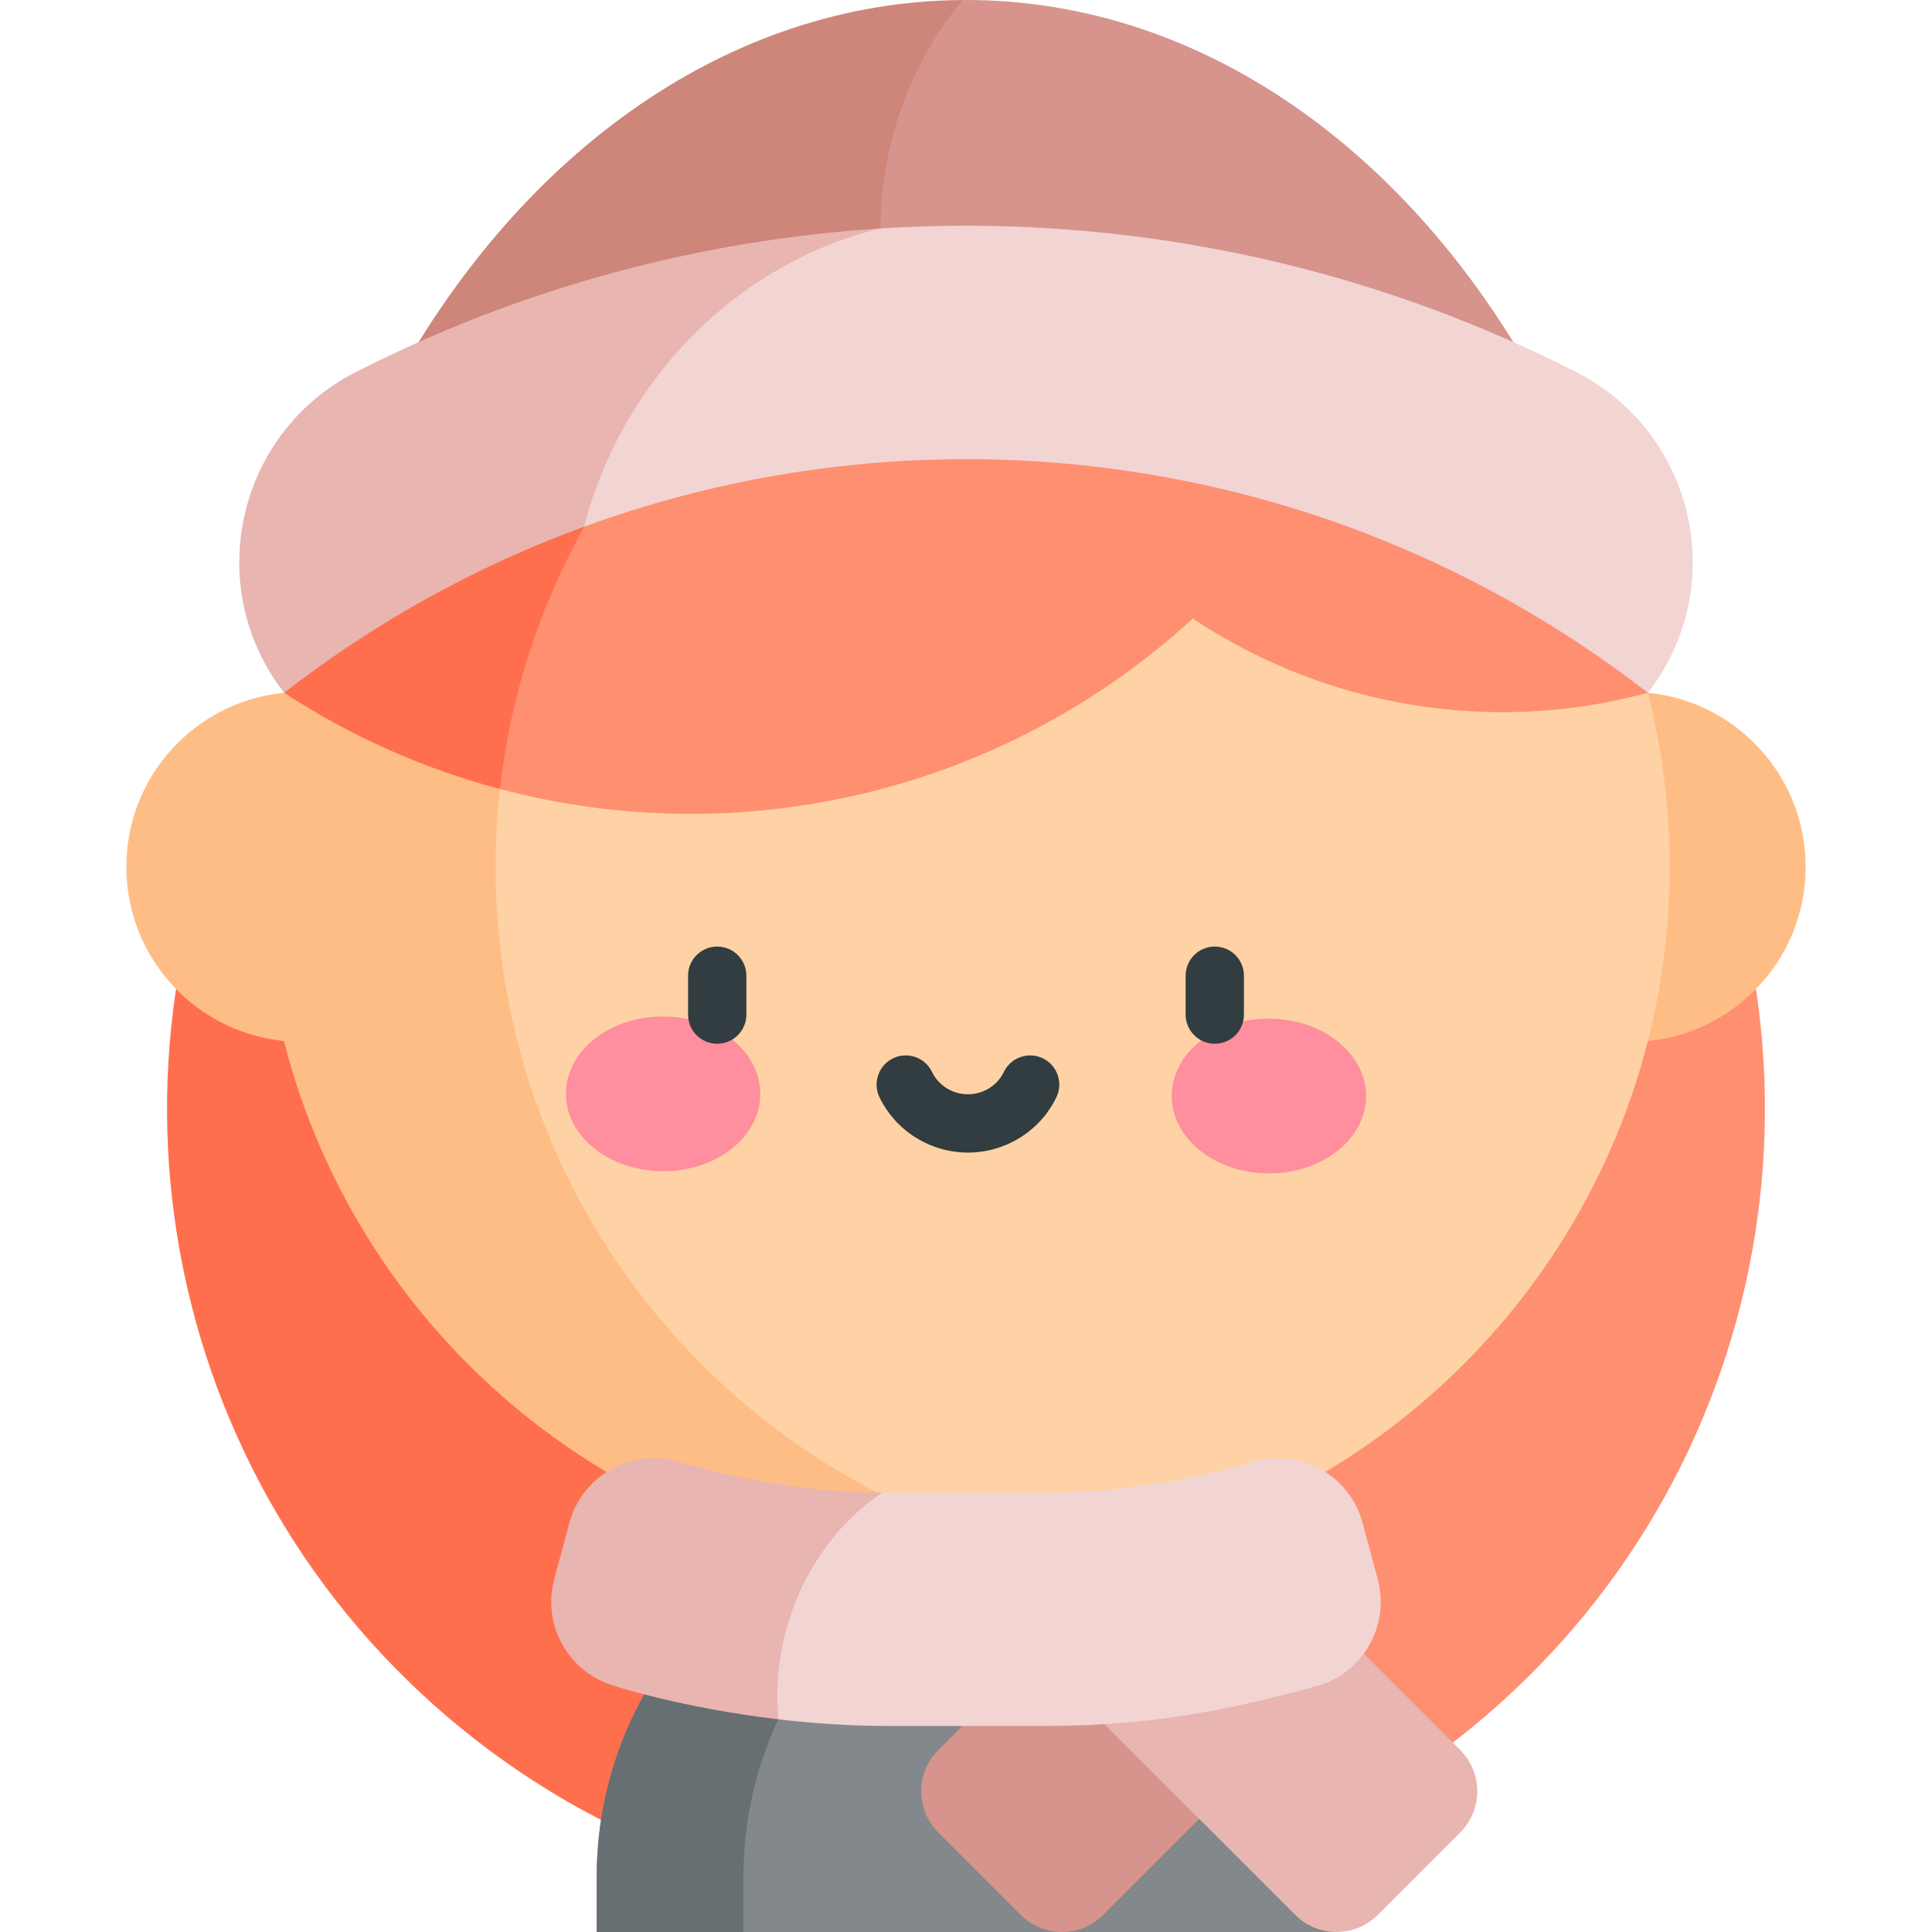 <svg id="Layer_1" enable-background="new 0 0 497 497" height="512" viewBox="0 0 497 497" width="512" xmlns="http://www.w3.org/2000/svg"><path d="m73.089 178.216c-52.636 86.21-34.823 197.89 42.02 263.449 38.422 32.779 85.906 49.169 133.39 49.169v-312.616z" fill="#ff6f4d"/><path d="m423.912 178.219-175.413-.001v312.616c47.483 0 94.967-16.389 133.389-49.167 76.844-65.557 94.659-177.237 42.024-263.448z" fill="#ff8f71"/><path d="m248.499 387c-52.383 0-94.999 42.99-94.999 95.833v14.167h190v-14.167c0-52.843-42.617-95.833-95.001-95.833z" fill="#82888b"/><path d="m248.499 387c-35.176 0-65.948 19.387-82.368 48.125-8.032 14.057-12.631 30.351-12.631 47.708v14.167h37.748v-14.167c0-10.839 1.794-21.264 5.097-30.988l.019.01c10.812-31.833 37.781-56.166 71.002-62.951-6.1-1.245-12.408-1.904-18.867-1.904z" fill="#676f72"/><circle cx="419.5" cy="223.002" fill="#ffbd86" r="45"/><circle cx="77.5" cy="223.002" fill="#ffbd86" r="45"/><path d="m299.24 396.779c75.264-21.939 130.26-91.432 130.26-173.778 0-99.964-81.037-181.001-181.002-181.001-99.96 0-180.998 81.037-180.998 181.002 0 82.346 54.996 151.838 130.258 173.778 16.101 4.694 33.125 7.221 50.741 7.221 17.616-.001 34.64-2.528 50.741-7.222z" fill="#fed2a4"/><path d="m127.5 223.002c0-89.743 65.317-164.217 150.999-178.512-9.759-1.629-19.779-2.49-30.001-2.49-99.96 0-180.998 81.037-180.998 181.002 0 99.961 81.038 180.998 180.998 180.998 10.222 0 20.241-.861 30.001-2.489-85.682-14.295-150.999-88.769-150.999-178.509z" fill="#ffbd86"/><path d="m241.374 450.18c-5.858 5.858-5.858 15.355 0 21.213l21.213 21.213c5.858 5.858 15.355 5.858 21.213 0l24.699-24.699v-42.427h-42.426z" fill="#d6948c"/><path d="m375.626 450.18-45.913-45.913h-42.426l-21.213 21.213 67.126 67.126c5.858 5.858 15.355 5.858 21.213 0l21.213-21.213c5.857-5.857 5.858-15.355 0-21.213z" fill="#e8b5b1"/><path d="m174.047 375.861c-12-3.227-24.344 3.885-27.571 15.885l-3.896 14.485c-3.227 12 3.885 24.344 15.885 27.571-.744-.2 16.722 5.536 41.815 8.49l26.702-58.312c-25.28-.201-42.566-5.331-52.935-8.119z" fill="#e8b5b1"/><path d="m354.417 406.231-3.896-14.485c-3.227-12-15.571-19.112-27.571-15.885 1-.269-24.315 8.139-54.452 8.139h-40c-.516 0-1.007-.015-1.517-.019-18.658 12.421-28.972 35.967-26.702 58.312 8.646 1.018 18.192 1.708 28.219 1.708h40c29.58 0 49.807-4.758 70.034-10.198 12.001-3.228 19.113-15.572 15.885-27.572z" fill="#f2d4d3"/><path d="m248.498 42c-84.503 0-155.478 57.914-175.409 136.216 17.317 11.323 36.083 19.591 55.53 24.754l150.427-158.4c-9.93-1.689-20.136-2.57-30.548-2.57z" fill="#ff6f4d"/><path d="m423.912 178.219c-17.395-68.343-73.804-121.494-144.866-133.649-79.003 13.387-141.439 77.949-150.427 158.4 61.891 16.431 129.374.959 178.218-43.856 34.052 22.691 76.675 30.041 117.075 19.105z" fill="#ff8f71"/><ellipse cx="170.543" cy="281.409" fill="#ff8e9e" rx="25" ry="19.909" transform="matrix(1 .003 -.003 1 .883 -.533)"/><ellipse cx="326.457" cy="281.905" fill="#ff8e9e" rx="25" ry="19.909" transform="matrix(-1 -.003 .003 -1 652.03 564.831)"/><g fill="#313d40"><path d="m184.5 243.5c-4.142 0-7.5 3.358-7.5 7.5v10c0 4.142 3.358 7.5 7.5 7.5s7.5-3.358 7.5-7.5v-10c0-4.142-3.358-7.5-7.5-7.5z"/><path d="m312.5 243.5c-4.142 0-7.5 3.358-7.5 7.5v10c0 4.142 3.358 7.5 7.5 7.5s7.5-3.358 7.5-7.5v-10c0-4.142-3.358-7.5-7.5-7.5z"/><path d="m268.235 272.234c-3.737-1.788-8.215-.206-10.001 3.531-1.666 3.484-5.291 5.735-9.234 5.735s-7.568-2.251-9.234-5.735c-1.787-3.737-6.266-5.318-10.001-3.531-3.737 1.787-5.318 6.265-3.531 10.001 4.144 8.666 13.08 14.265 22.766 14.265s18.623-5.599 22.766-14.265c1.787-3.736.206-8.215-3.531-10.001z"/></g><path d="m101.575 98.5h124.932l21.156-98.492c-60.156.357-113.376 39.109-146.088 98.492z" fill="#ce857a"/><path d="m248.498 0c-.279 0-.557.007-.835.008-13.641 16.183-21.156 37.593-21.156 58.756v39.736h168.918c-32.864-59.658-86.425-98.5-146.927-98.5z" fill="#d6948c"/><path d="m91.501 95.736c-30.655 15.634-39.52 55.303-18.413 82.48 23.865-18.531 49.935-32.768 77.186-42.73l76.232-76.722c-46.462 2.955-92.457 15.273-135.005 36.972z" fill="#e8b5b1"/><path d="m405.497 95.735c-55.96-28.538-117.881-40.856-178.99-36.97-37.18 8.941-66.668 39.391-76.232 76.722 90.604-33.119 194.291-18.88 273.637 42.733 21.107-27.18 12.241-66.851-18.415-82.485z" fill="#f2d4d3"/></svg>